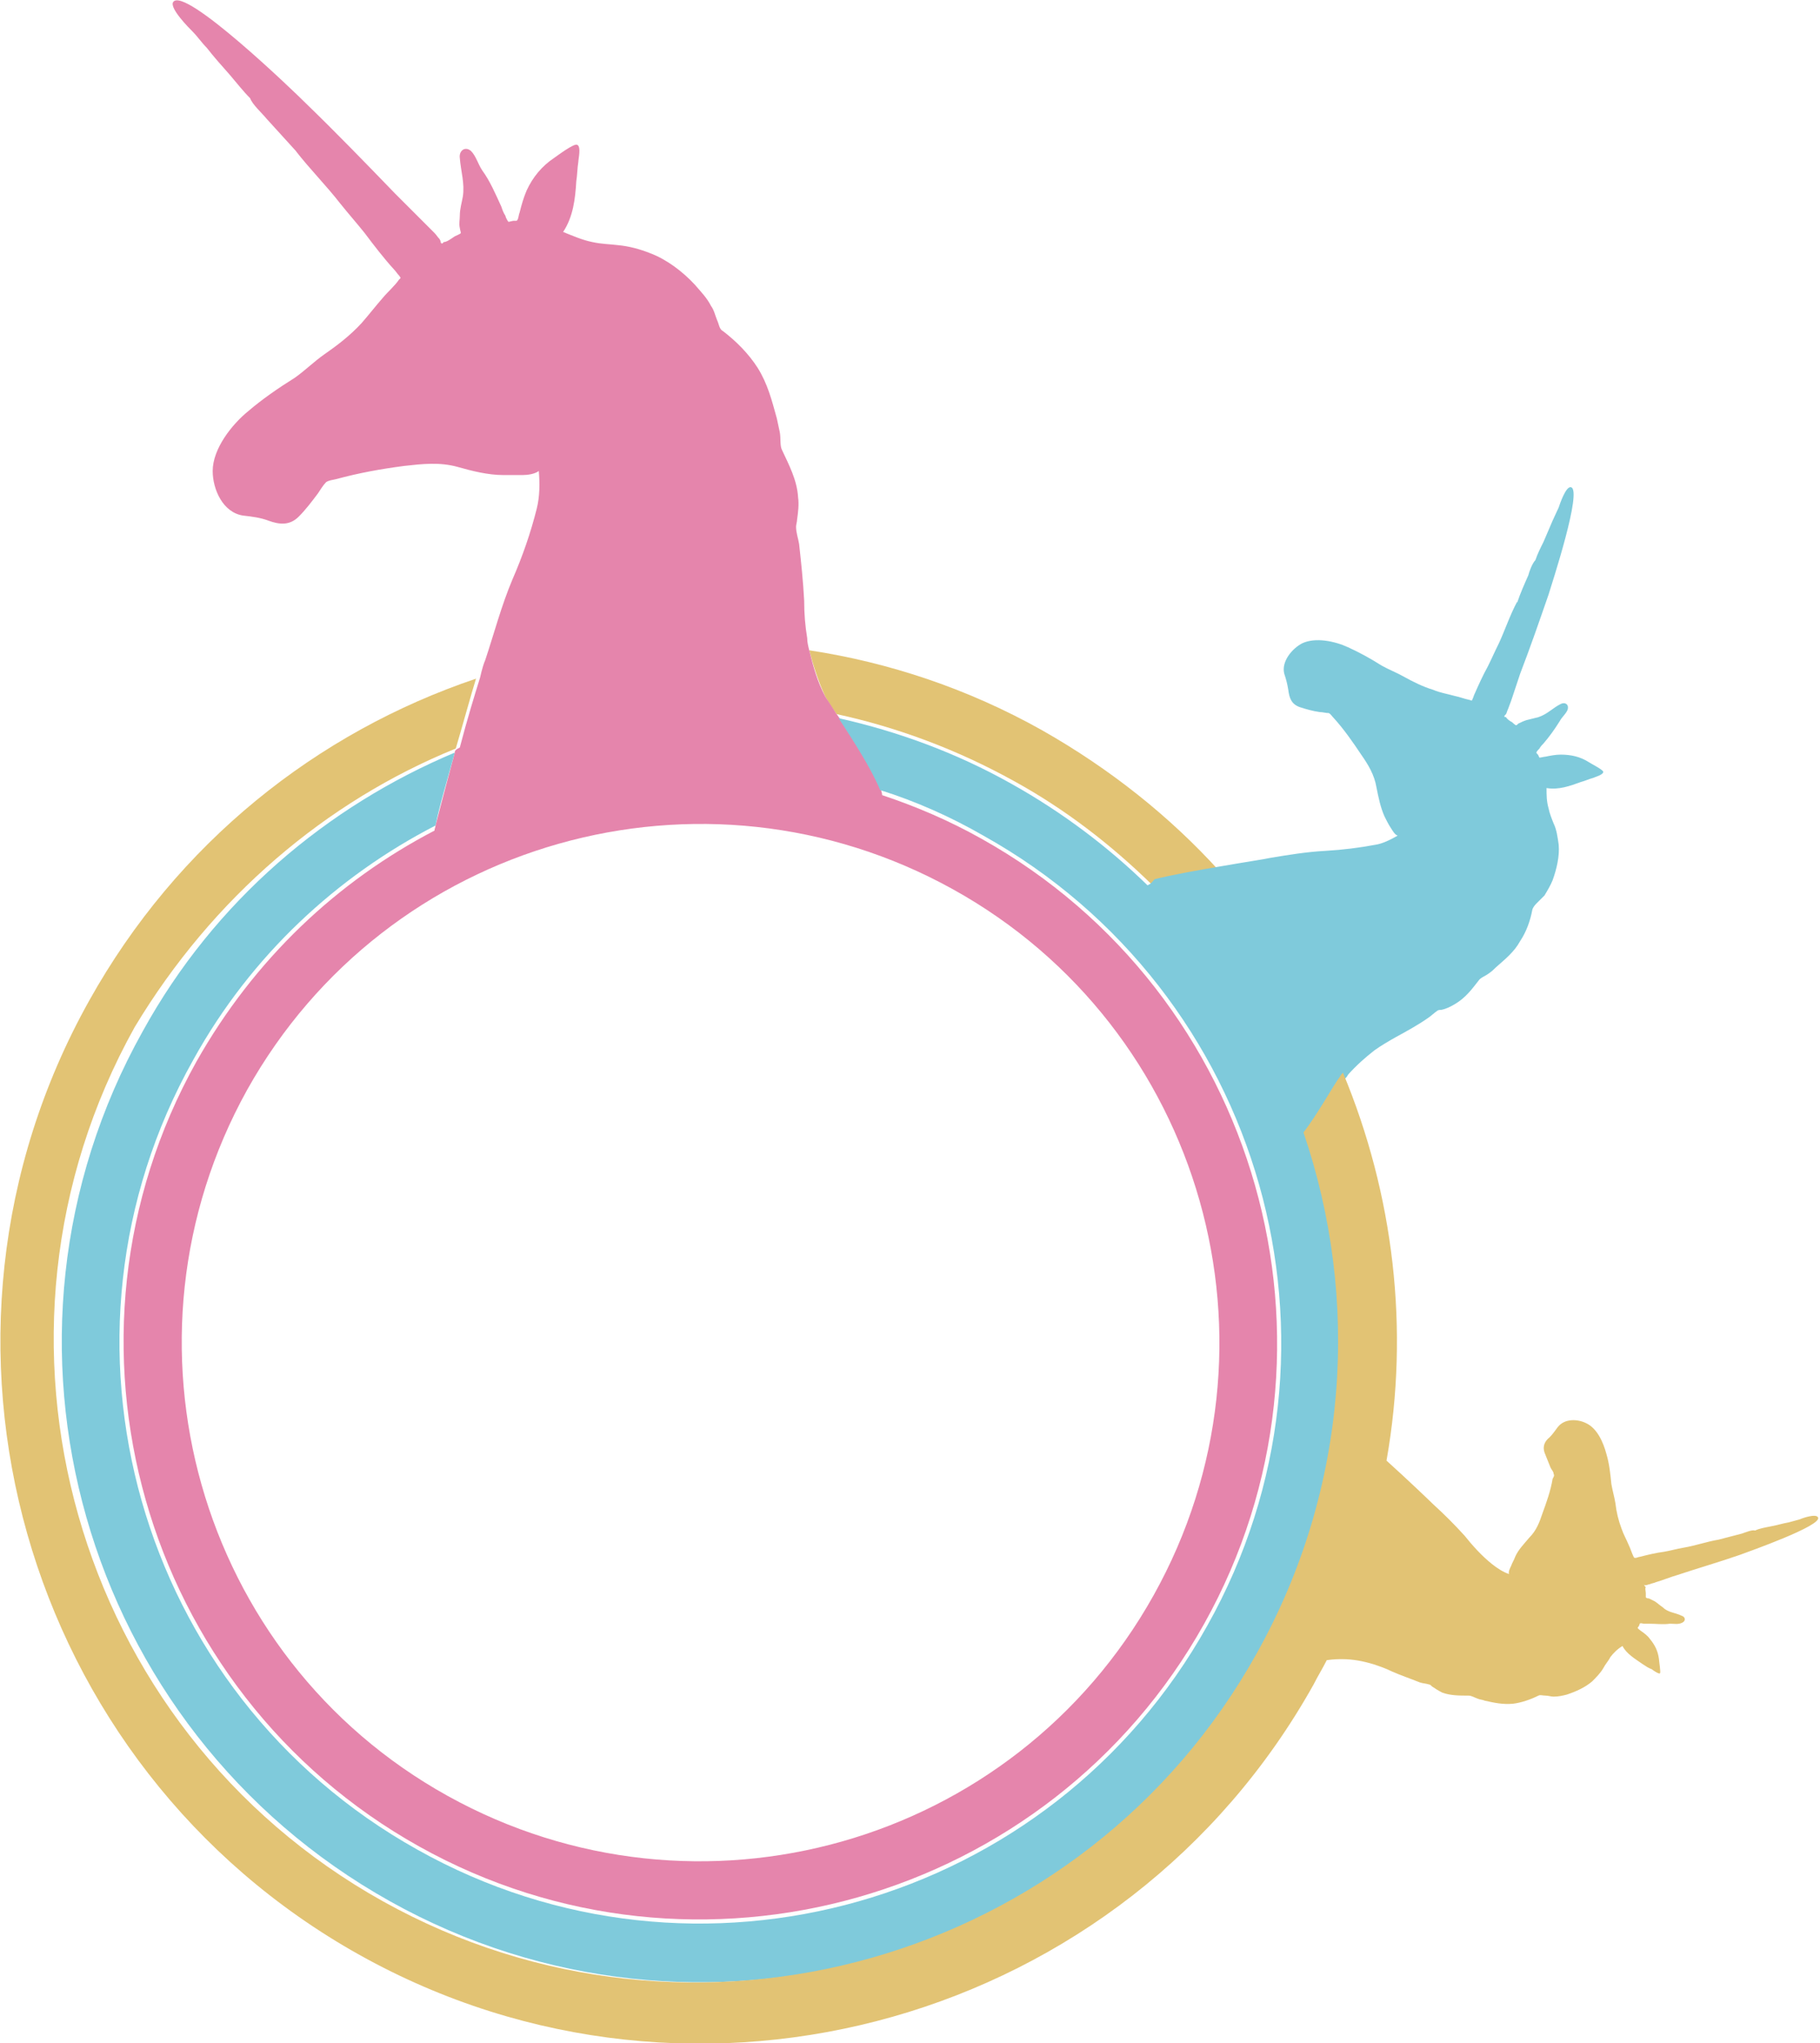 <?xml version="1.0" encoding="utf-8"?>
<!-- Generator: Adobe Illustrator 23.0.4, SVG Export Plug-In . SVG Version: 6.00 Build 0)  -->
<svg version="1.1" id="Unicorn4" xmlns="http://www.w3.org/2000/svg" xmlns:xlink="http://www.w3.org/1999/xlink" x="0px" y="0px"
	 viewBox="0 0 179.7 201.7" style="enable-background:new 0 0 179.7 201.7;" xml:space="preserve">
<style type="text/css">
	#Unicorn4 .st0{fill:none;}
	#Unicorn4 .st1{fill:#E2C374;}
	#Unicorn4 .st2{fill:#E585AC;}
	#Unicorn4 .st3{fill:#7FCADB;}
</style>
<g>
	<path class="st0" d="M113.3,87.4c0.1,0,0.2-0.1,0.4-0.1c-4-3.9-8.5-7.3-13.6-10.2c-5.6-3.1-11.5-5.3-17.5-6.6
		c0.1,0.1,0.2,0.3,0.3,0.4c5.9,1.3,11.6,3.4,17.1,6.5C105,80.2,109.4,83.5,113.3,87.4z"/>
	<path class="st0" d="M41.3,182.6c27.6,15.4,62.6,5.5,78-22.1c15.4-27.6,5.5-62.6-22.1-78c-3.3-1.8-6.7-3.3-10.2-4.5
		c0.1,0.2,0.1,0.3,0.2,0.5c3.3,1.1,6.6,2.5,9.8,4.3c27.4,15.3,37.3,50.1,22,77.5s-50.1,37.3-77.5,22s-37.3-50.1-22-77.5
		C25.1,94.6,33.3,86.9,42.9,82c0-0.2,0.1-0.3,0.1-0.5c-9.7,5-18.2,12.8-23.9,23.1C3.7,132.2,13.6,167.2,41.3,182.6z"/>
	<path class="st0" d="M124.3,163.3c-17,30.4-55.5,41.3-85.9,24.4s-41.3-55.5-24.4-85.9c7.2-12.8,18.2-22.2,30.8-27.5
		c0-0.1,0.1-0.3,0.1-0.4c-12.8,5.3-24,14.7-31.2,27.7c-17,30.6-6.1,69.3,24.5,86.3s69.3,6.1,86.3-24.5c9.1-16.3,10.2-35,4.6-51.4
		c-0.1,0.1-0.2,0.2-0.2,0.3C134.5,128.6,133.4,147.1,124.3,163.3z"/>
	
		<ellipse transform="matrix(0.784 -0.62 0.62 0.784 -67.269 71.507)" class="st0" cx="69.2" cy="132.5" rx="51.2" ry="51.2"/>
	<path class="st1" d="M81.5,68.8c0.2,0.3,0.5,0.9,1.1,1.7c6,1.3,11.9,3.5,17.5,6.6c5.1,2.8,9.6,6.3,13.6,10.2
		c1.6-0.4,4.3-0.9,6.7-1.3c-4.9-5.4-10.8-10.1-17.5-13.9c-7.3-4.1-15.1-6.7-23-7.9C80.3,65.7,80.8,67.3,81.5,68.8z"/>
	<path class="st2" d="M44.9,74.3c-0.7,2.6-1.4,5.3-1.9,7.2c0,0.2-0.1,0.3-0.1,0.5c-9.6,5-17.8,12.7-23.5,22.8
		c-15.3,27.4-5.4,62.2,22,77.5s62.2,5.4,77.5-22s5.4-62.2-22-77.5c-3.2-1.8-6.5-3.2-9.8-4.3C87.1,78.3,87,78.1,87,78
		c-1-2.2-2.8-5.1-4.1-7.1c-0.1-0.1-0.2-0.3-0.3-0.4c-0.5-0.8-0.9-1.4-1.1-1.7c-0.8-1.5-1.2-3-1.6-4.6c-0.1-0.4-0.2-0.8-0.2-1.2
		c-0.2-1.2-0.3-2.4-0.3-3.7c-0.1-1.9-0.3-3.8-0.5-5.6c-0.1-0.6-0.3-1.1-0.3-1.7c0-0.2,0.1-0.5,0.1-0.7c0.1-0.7,0.2-1.5,0.1-2.2
		c-0.1-1.7-0.9-3.2-1.6-4.7C77,44,77.1,43.3,77,42.7c-0.1-0.5-0.2-0.9-0.3-1.4c-0.5-1.8-0.9-3.4-1.9-5c-0.9-1.4-2.1-2.6-3.4-3.6
		C71,32.5,71,32,70.8,31.6c-0.2-0.5-0.3-1-0.6-1.4c-0.4-0.8-1-1.4-1.6-2.1c-1.2-1.3-2.8-2.5-4.4-3.1c-1-0.4-2.1-0.7-3.2-0.8
		c-0.8-0.1-1.6-0.1-2.5-0.3c-1-0.2-1.9-0.6-2.9-1c1-1.5,1.2-3.3,1.3-5c0.1-0.6,0.1-1.3,0.2-1.9c0-0.3,0.3-1.5-0.1-1.7
		c-0.3-0.2-2,1.1-2.3,1.3c-1.2,0.8-2.1,1.9-2.7,3.2c-0.3,0.7-0.5,1.4-0.7,2.2c-0.1,0.2-0.1,0.7-0.3,0.8c0,0-0.3,0-0.3,0
		c-0.1,0-0.4,0.1-0.5,0.1c-0.1-0.1-0.3-0.5-0.3-0.6c-0.2-0.3-0.3-0.6-0.4-0.9c-0.6-1.3-1.1-2.5-1.9-3.6c-0.4-0.6-0.6-1.4-1.1-1.9
		c-0.6-0.5-1.2,0-1.1,0.7c0.1,1.3,0.5,2.5,0.3,3.8c-0.1,0.6-0.3,1.2-0.3,1.9c0,0.4-0.1,0.8,0,1.2c0,0.1,0.1,0.4,0.1,0.5
		c0,0.1-0.6,0.3-0.7,0.4c-0.3,0.2-0.7,0.5-1,0.5c-0.1,0.2-0.3,0.2-0.3-0.1l-0.1-0.2c-0.2-0.2-0.3-0.4-0.5-0.6
		c-0.3-0.3-0.6-0.6-0.9-0.9c-1-1-2-2-3-3c-2.9-3-5.8-6-8.8-8.9C29,9,18.2-1.4,17.1,0.2c-0.4,0.6,1.6,2.6,1.9,2.9
		c0.5,0.5,0.9,1.1,1.4,1.6c0.7,0.9,1.5,1.8,2.3,2.7c0.6,0.7,1.3,1.6,2,2.3c0.2,0.6,1.2,1.5,1.6,2c1,1.1,2,2.2,3,3.3c0,0,0,0-0.1-0.1
		c1.4,1.8,3,3.4,4.4,5.2c0.8,1,1.6,1.9,2.4,2.9c0.9,1.2,1.9,2.5,2.9,3.6c0,0,0,0,0,0c0.2,0.2,0.3,0.4,0.5,0.6c0.2,0.3,0.2,0.2,0,0.4
		c-0.4,0.6-1.1,1.2-1.6,1.8c-0.7,0.8-1.4,1.7-2.1,2.5c-1.1,1.2-2.4,2.2-3.7,3.1c-1,0.7-1.9,1.6-2.9,2.3c-1.6,1-3.2,2.1-4.6,3.3
		c-1.6,1.3-3.5,3.7-3.5,5.9c0,1.8,1,4.1,3,4.4c0.9,0.1,1.7,0.2,2.5,0.5c1.1,0.4,2.1,0.5,3-0.4c0.7-0.7,1.3-1.5,1.9-2.3
		c0.2-0.3,0.5-0.8,0.8-1.1c0.3-0.2,0.6-0.2,1-0.3c2.2-0.6,4.4-1,6.7-1.3c1.8-0.2,3.5-0.4,5.3,0.1c1.4,0.4,3,0.8,4.5,0.8
		c0.6,0,1.3,0,1.9,0c0.5,0,1.2-0.1,1.6-0.4c0.1,1.2,0.1,2.5-0.2,3.7c-0.6,2.4-1.4,4.7-2.4,7c-1.1,2.6-1.8,5.3-2.7,8
		c-0.1,0.2-0.3,0.8-0.5,1.7c-0.5,1.6-1.3,4.2-2,6.9C45,74,44.9,74.1,44.9,74.3z M113.9,157.5c-13.8,24.7-45,33.5-69.7,19.8
		s-33.5-45-19.8-69.7c13.8-24.7,45-33.5,69.7-19.8S127.7,132.8,113.9,157.5z"/>
	<path class="st3" d="M113.3,87.4c-3.9-3.8-8.4-7.2-13.4-10c-5.5-3.1-11.3-5.2-17.1-6.5c1.3,2,3.2,4.9,4.1,7.1
		c3.5,1.1,6.9,2.6,10.2,4.5c27.6,15.4,37.6,50.4,22.1,78c-15.4,27.6-50.4,37.6-78,22.1c-27.6-15.4-37.6-50.4-22.1-78
		C24.8,94.3,33.3,86.5,43,81.5c0.4-2,1.2-4.6,1.9-7.2c-12.6,5.3-23.7,14.6-30.8,27.5c-17,30.4-6,68.9,24.4,85.9s68.9,6,85.9-24.4
		c9-16.2,10.2-34.7,4.6-51c0.1-0.1,0.2-0.2,0.2-0.3c1.5-1.8,3.1-4.9,3.6-5.5c0.1-0.1,0.2-0.2,0.3-0.4c0.8-0.9,1.7-1.7,2.6-2.4
		c0.7-0.5,1.4-0.9,2.1-1.3c1.1-0.6,2.2-1.2,3.2-1.9c0.3-0.2,0.6-0.5,0.9-0.7c0.1-0.1,0.3-0.1,0.4-0.1c0.5-0.1,0.9-0.3,1.4-0.6
		c1-0.6,1.6-1.4,2.3-2.3c0.2-0.3,0.6-0.4,1-0.7c0.3-0.2,0.5-0.4,0.7-0.6c0.9-0.8,1.8-1.5,2.4-2.6c0.6-0.9,1-2,1.2-3.1
		c0.1-0.3,0.3-0.5,0.5-0.7c0.2-0.2,0.5-0.5,0.7-0.7c0.3-0.5,0.6-1,0.8-1.5c0.4-1.1,0.7-2.4,0.6-3.5c-0.1-0.7-0.2-1.5-0.5-2.1
		c-0.2-0.5-0.4-1-0.5-1.5c-0.2-0.7-0.2-1.3-0.2-2c1.2,0.2,2.3-0.2,3.4-0.6c0.4-0.1,0.8-0.3,1.2-0.4c0.2-0.1,1-0.3,1-0.6
		c0-0.2-1.2-0.8-1.5-1c-0.8-0.5-1.7-0.7-2.7-0.7c-0.5,0-1,0.1-1.5,0.2c-0.1,0-0.5,0.1-0.6,0.1c0,0-0.1-0.2-0.1-0.2
		c0-0.1-0.2-0.2-0.2-0.3c0-0.1,0.2-0.3,0.3-0.4c0.1-0.2,0.3-0.4,0.4-0.5c0.6-0.7,1.1-1.4,1.6-2.2c0.2-0.4,0.7-0.8,0.8-1.2
		c0.1-0.5-0.3-0.7-0.7-0.5c-0.8,0.4-1.3,1-2.2,1.3c-0.4,0.1-0.8,0.2-1.2,0.3c-0.3,0.1-0.5,0.2-0.7,0.3c-0.1,0-0.2,0.2-0.3,0.2
		c-0.1,0-0.4-0.3-0.4-0.3c-0.2-0.1-0.5-0.3-0.6-0.5c-0.2,0-0.2-0.1-0.1-0.2l0.1-0.1c0.1-0.2,0.1-0.3,0.2-0.5
		c0.1-0.3,0.2-0.5,0.3-0.8c0.3-0.9,0.6-1.8,0.9-2.7c1-2.6,1.9-5.2,2.8-7.8c0.3-1,3.4-10.4,2.2-10.6c-0.5-0.1-1.1,1.7-1.2,2
		c-0.2,0.4-0.4,0.9-0.6,1.3c-0.3,0.7-0.6,1.4-0.9,2.1c-0.3,0.6-0.6,1.2-0.8,1.8c-0.3,0.3-0.6,1.1-0.7,1.5c-0.4,0.9-0.8,1.8-1.1,2.7
		c0,0,0,0,0-0.1c-0.7,1.3-1.2,2.8-1.8,4.1c-0.4,0.8-0.7,1.5-1.1,2.3c-0.5,0.9-0.9,1.8-1.3,2.7c0,0,0,0,0,0c-0.1,0.2-0.1,0.3-0.2,0.5
		c-0.1,0.2,0,0.2-0.3,0.1c-0.5-0.1-1-0.3-1.5-0.4c-0.7-0.2-1.4-0.3-2.1-0.6c-1-0.3-2-0.8-2.9-1.3c-0.7-0.4-1.5-0.7-2.2-1.1
		c-1.1-0.7-2.2-1.3-3.3-1.8c-1.3-0.6-3.2-1-4.5-0.4c-1,0.5-2.1,1.8-1.8,3c0.2,0.6,0.3,1,0.4,1.6c0.1,0.8,0.3,1.4,1.1,1.7
		c0.6,0.2,1.3,0.4,2,0.5c0.3,0,0.6,0.1,0.9,0.1c0.2,0.1,0.3,0.3,0.5,0.5c1,1.1,1.9,2.4,2.7,3.6c0.7,1,1.3,2,1.5,3.2
		c0.2,1,0.4,2,0.8,2.9c0.2,0.4,0.4,0.8,0.6,1.1c0.2,0.3,0.4,0.7,0.7,0.8c-0.7,0.4-1.5,0.8-2.2,0.9c-1.6,0.3-3.2,0.5-4.9,0.6
		c-1.9,0.1-3.7,0.4-5.5,0.7c-0.4,0.1-2.4,0.4-4.7,0.8c-2.4,0.4-5.1,0.9-6.7,1.3C113.6,87.3,113.5,87.3,113.3,87.4z"/>
	<path class="st1" d="M162.4,156.5l0.1,0c0.1,0,0.3-0.1,0.4-0.1c0.2-0.1,0.4-0.1,0.6-0.2c0.7-0.2,1.4-0.5,2.1-0.7
		c2.1-0.7,4.2-1.3,6.2-2c0.8-0.3,8.2-2.9,7.7-3.7c-0.2-0.4-1.6,0.1-1.8,0.2c-0.4,0.1-0.7,0.2-1.1,0.3c-0.6,0.1-1.2,0.3-1.8,0.4
		c-0.5,0.1-1.1,0.2-1.5,0.4c-0.3-0.1-1,0.2-1.3,0.3c-0.8,0.2-1.5,0.4-2.3,0.6c0,0,0,0,0,0c-1.2,0.2-2.3,0.6-3.5,0.8
		c-0.6,0.1-1.3,0.3-1.9,0.4c-0.8,0.1-1.6,0.3-2.4,0.5c0,0,0,0,0,0c-0.1,0-0.3,0.1-0.4,0.1c-0.2,0-0.1,0-0.2-0.1
		c-0.2-0.4-0.3-0.8-0.5-1.2c-0.2-0.5-0.5-1-0.7-1.6c-0.3-0.8-0.5-1.6-0.6-2.5c-0.1-0.6-0.3-1.3-0.4-1.9c-0.1-1-0.2-2-0.5-3
		c-0.3-1.1-0.9-2.5-2-3c-0.8-0.4-2.1-0.5-2.8,0.4c-0.3,0.4-0.5,0.7-0.8,1c-0.5,0.4-0.7,0.9-0.5,1.5c0.2,0.5,0.4,1,0.6,1.5
		c0.1,0.2,0.3,0.4,0.3,0.6c0.1,0.2,0,0.3-0.1,0.5c-0.2,1.2-0.6,2.3-1,3.4c-0.3,0.9-0.6,1.7-1.3,2.4c-0.5,0.6-1.1,1.2-1.4,1.9
		c-0.1,0.3-0.3,0.6-0.4,0.9c-0.1,0.2-0.3,0.6-0.2,0.8c-0.6-0.2-1.2-0.6-1.7-1c-1-0.8-1.9-1.8-2.7-2.8c-1-1.1-2-2.1-3.1-3.1
		c-0.3-0.3-2.6-2.5-4.6-4.3c2.3-13,0.7-26.3-4.3-38.3c-0.1,0.1-0.2,0.2-0.3,0.4c-0.5,0.6-2.2,3.7-3.6,5.5
		c5.6,16.4,4.5,35.1-4.6,51.4c-17,30.6-55.8,41.5-86.3,24.5s-41.5-55.8-24.5-86.3C21,88.6,32.2,79.1,45,73.9c0.8-2.7,1.5-5.3,2-6.9
		C31.3,72.3,17.5,83.2,8.8,98.8c-18.6,33.3-6.6,75.6,26.7,94.2s75.6,6.6,94.2-26.7c0.4-0.8,0.9-1.6,1.3-2.4c0.7-0.1,1.2-0.1,1.5-0.1
		c1.1,0,2.1,0.2,3.1,0.5c0.6,0.2,1.2,0.4,1.8,0.7c0.9,0.4,1.8,0.7,2.8,1.1c0.3,0.1,0.6,0.1,0.9,0.2c0.1,0,0.2,0.1,0.3,0.2
		c0.3,0.2,0.6,0.4,1,0.6c0.8,0.3,1.7,0.3,2.6,0.3c0.3,0,0.6,0.2,0.9,0.3c0.2,0.1,0.5,0.1,0.7,0.2c0.9,0.2,1.8,0.4,2.8,0.3
		c0.8-0.1,1.7-0.4,2.5-0.8c0.2-0.1,0.4,0,0.7,0c0.3,0,0.5,0.1,0.8,0.1c0.5,0,0.9-0.1,1.3-0.2c0.9-0.3,1.8-0.7,2.5-1.3
		c0.4-0.4,0.8-0.8,1.1-1.3c0.2-0.4,0.5-0.7,0.7-1.1c0.3-0.4,0.7-0.8,1.2-1.1c0.4,0.8,1.3,1.3,2,1.8c0.3,0.2,0.6,0.4,0.9,0.5
		c0.1,0.1,0.7,0.5,0.8,0.4c0.1-0.1-0.1-1.2-0.1-1.4c-0.1-0.8-0.4-1.4-0.9-2c-0.2-0.3-0.6-0.6-0.9-0.8c-0.1-0.1-0.3-0.2-0.3-0.3
		c0,0,0.1-0.2,0.1-0.1c0-0.1,0.1-0.2,0.1-0.3c0.1-0.1,0.3,0,0.4,0c0.2,0,0.4,0,0.5,0c0.7,0,1.4,0.1,2.1,0c0.4,0,0.8,0.1,1.2-0.1
		c0.4-0.2,0.3-0.6-0.1-0.7c-0.6-0.3-1.3-0.3-1.8-0.8c-0.3-0.2-0.5-0.4-0.8-0.6c-0.2-0.1-0.4-0.2-0.6-0.3c-0.1,0-0.2,0-0.3-0.1
		c0,0,0-0.4,0-0.4c0-0.2-0.1-0.5,0-0.6C162.3,156.5,162.3,156.4,162.4,156.5z"/>
</g>
</svg>
